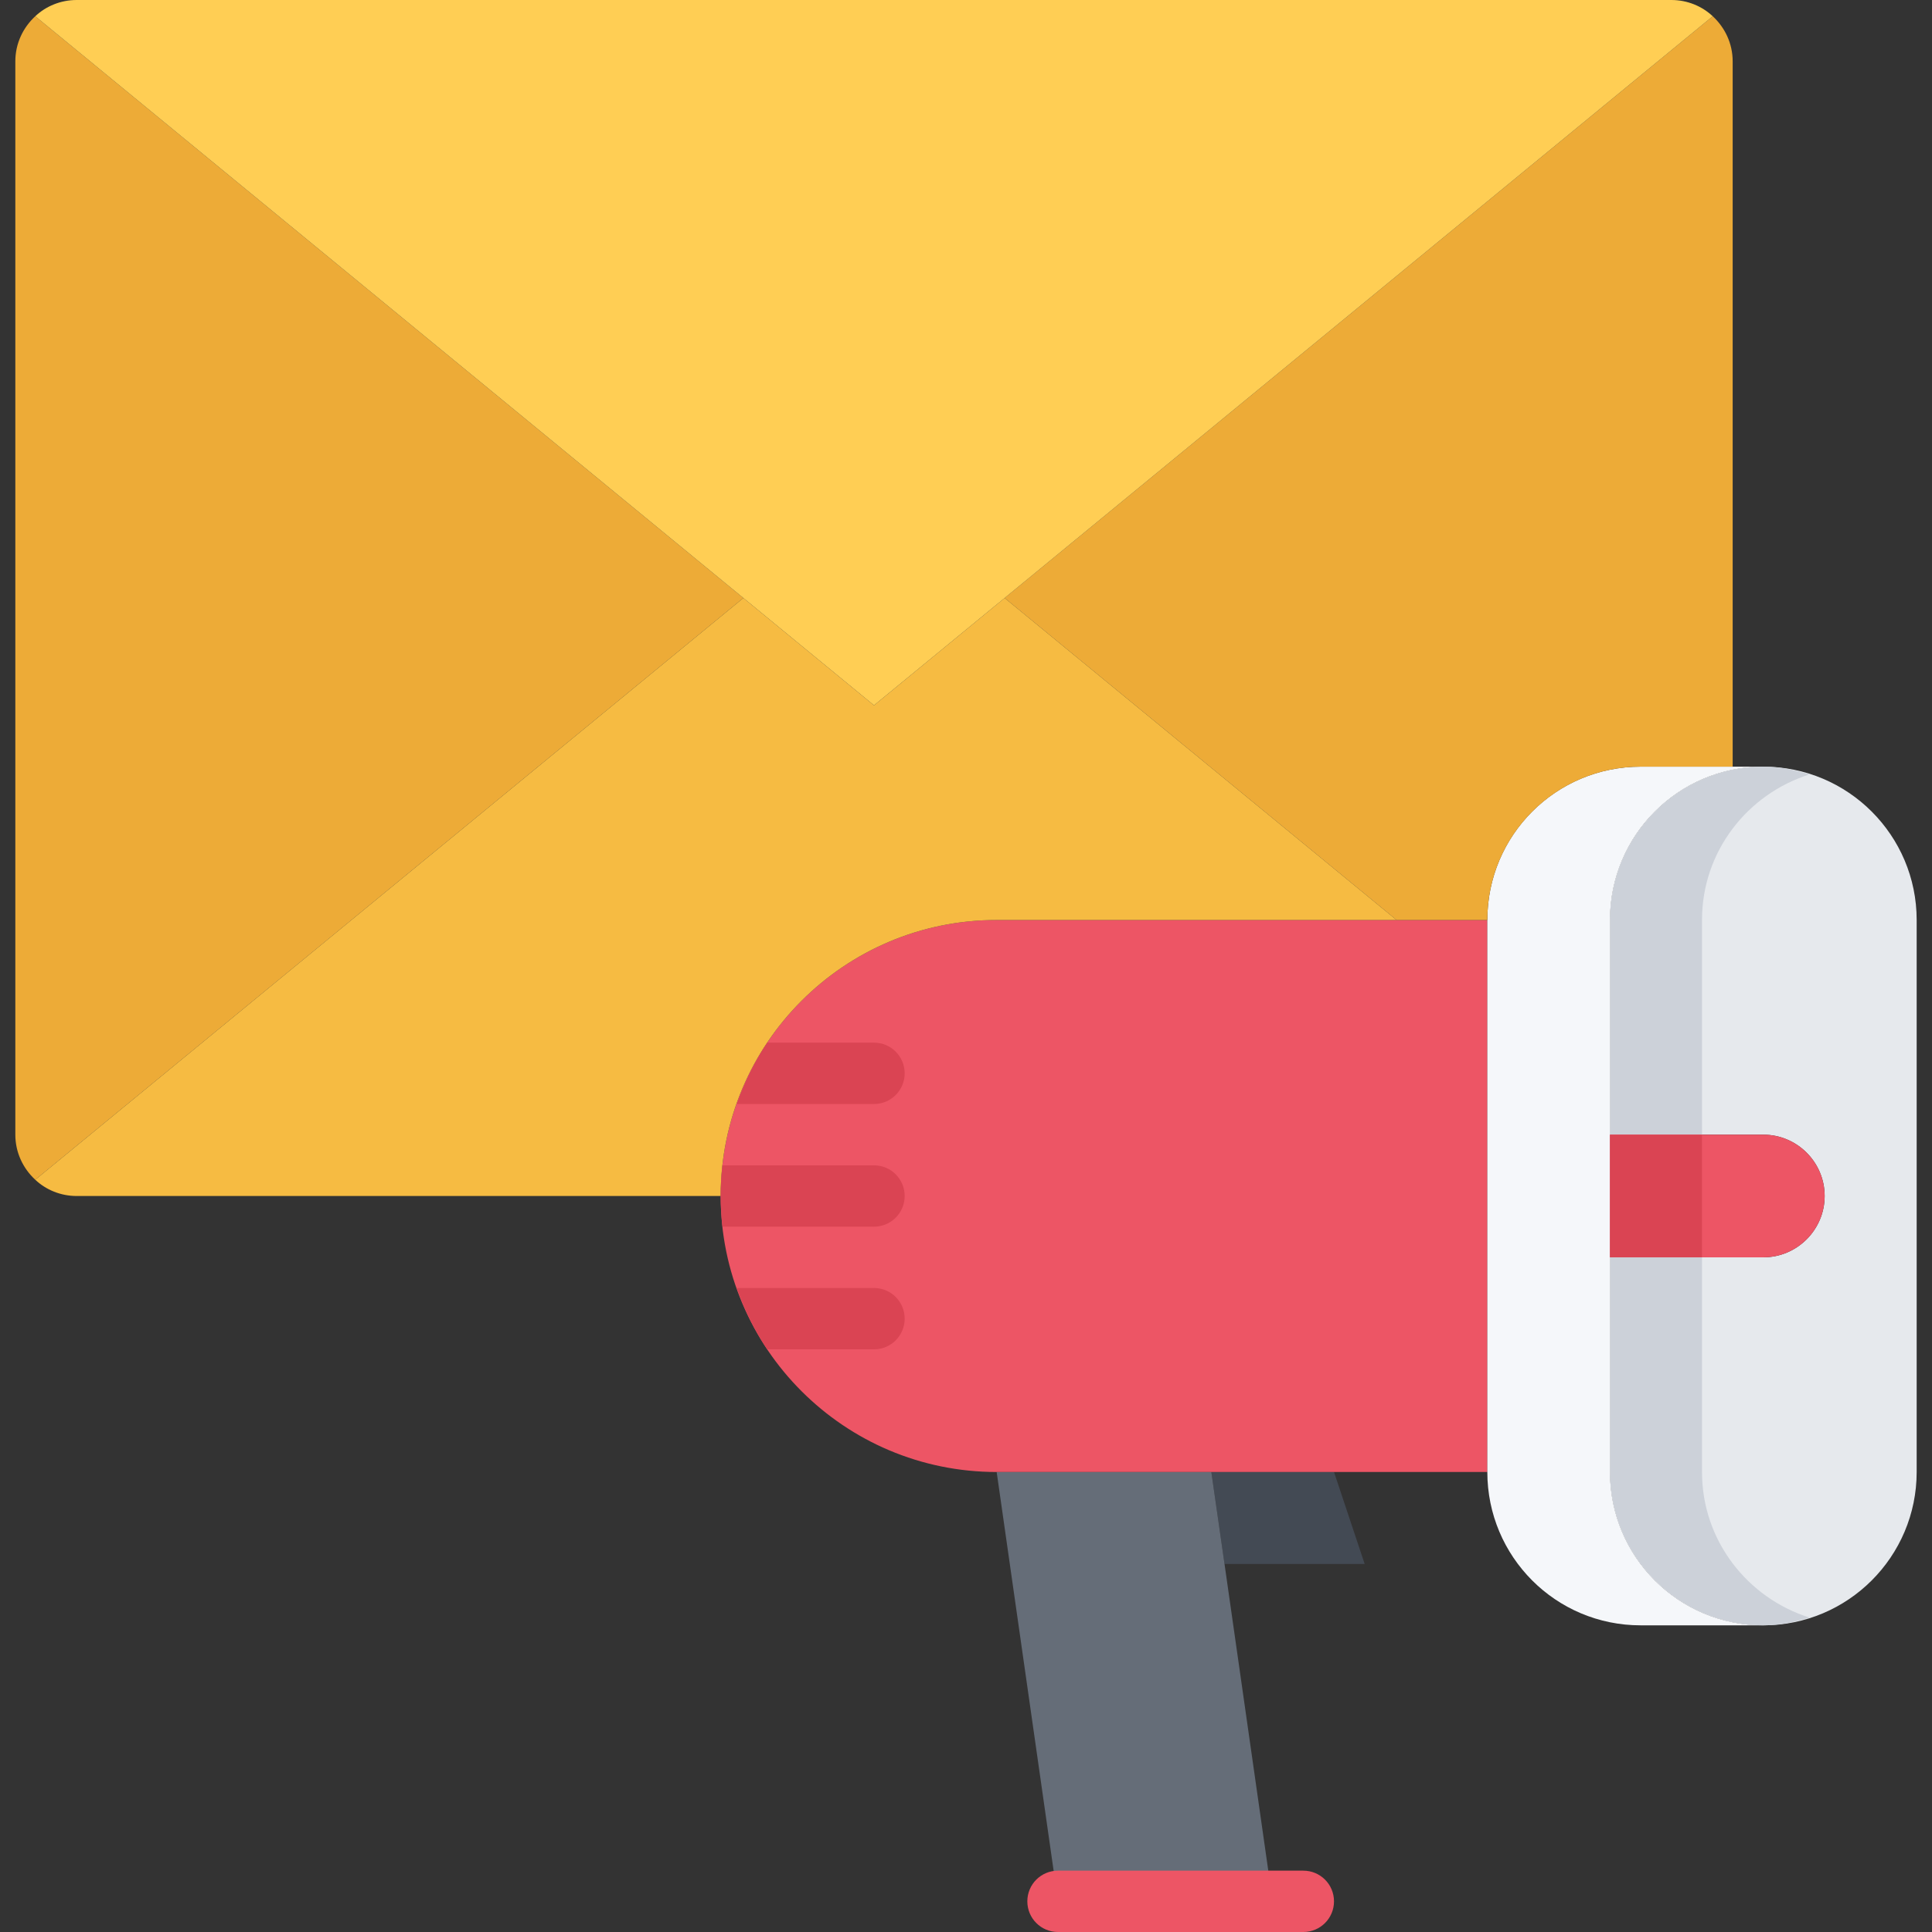 <svg height="672" viewBox="-4 0 504 504" width="672" xmlns="http://www.w3.org/2000/svg"><rect x="-4" y="0" width="504" height="504" fill="#333333" stroke="none"/><path d="M344 384l8 24h-36.559L312 384zm0 0" fill="#434a54"/><path d="M315.441 408L328 496h-56l-16-112h56zm0 0" fill="#656d78"/><path d="M184 312c0-39.762 32.238-72 72-72h128v144H256c-39.762 0-72-32.238-72-72zm0 0" fill="#ed5565"/><path d="M496 240v144c0 22.078-17.922 40-40 40-22.16 0-40-17.922-40-40v-56h40c8.809 0 16-7.2 16-16s-7.191-16-16-16h-40v-56c0-22.078 17.84-40 40-40 22.078 0 40 17.922 40 40zm0 0" fill="#e6e9ed"/><path d="M456 424c4.215 0 8.2-.832 12.016-2.031C451.832 416.839 440 401.87 440 384V240c0-17.871 11.832-32.84 28.016-37.969C464.199 200.832 460.215 200 456 200c-22.078 0-40 17.922-40 40v144c0 22.078 17.922 40 40 40zm0 0" fill="#ccd1d9"/><path d="M448 200h8c-22.16 0-40 17.922-40 40v144c0 22.078 17.84 40 40 40h-32c-22.16 0-40-17.922-40-40V240c0-22.078 17.84-40 40-40zm0 0" fill="#f5f7fa"/><path d="M456 296c8.809 0 16 7.2 16 16s-7.191 16-16 16h-40v-32zm0 0" fill="#ed5565"/><path d="M416 296h24v32h-24zm0 0" fill="#da4453"/><path d="M448 16v184h-24c-22.078 0-40 17.922-40 40h-23.68l-102.242-84L442.801 4.238C446 7.2 448 11.36 448 16zm0 0M5.2 4.238L189.921 156 5.199 307.762C2 304.8 0 300.64 0 296V16c0-4.64 2-8.8 5.2-11.762zm0 0" fill="#edab37"/><path d="M360.32 240H256c-39.762 0-72 32.238-72 72H16c-4.16 0-8-1.602-10.8-4.238L189.921 156 224 184l34.078-28zm0 0" fill="#f6bb42"/><path d="M442.8 4.238L258.079 156 224 184l-34.078-28L5.199 4.238C8 1.602 11.84 0 16 0h416c4.168 0 8 1.602 10.8 4.238zm0 0" fill="#ffce54"/><path d="M336 504h-64c-4.426 0-8-3.574-8-8s3.574-8 8-8h64c4.426 0 8 3.574 8 8s-3.574 8-8 8zm0 0" fill="#ed5565"/><g fill="#da4453"><path d="M224 304h-39.527c-.297 2.633-.473 5.297-.473 8s.176 5.367.473 8H224c4.426 0 8-3.574 8-8s-3.574-8-8-8zm0 0M224 272h-27.855c-3.297 4.93-5.938 10.313-7.954 16H224c4.426 0 8-3.574 8-8s-3.574-8-8-8zm0 0M224 336h-35.816c2.015 5.688 4.656 11.07 7.953 16H224c4.426 0 8-3.574 8-8s-3.574-8-8-8zm0 0"/></g></svg>